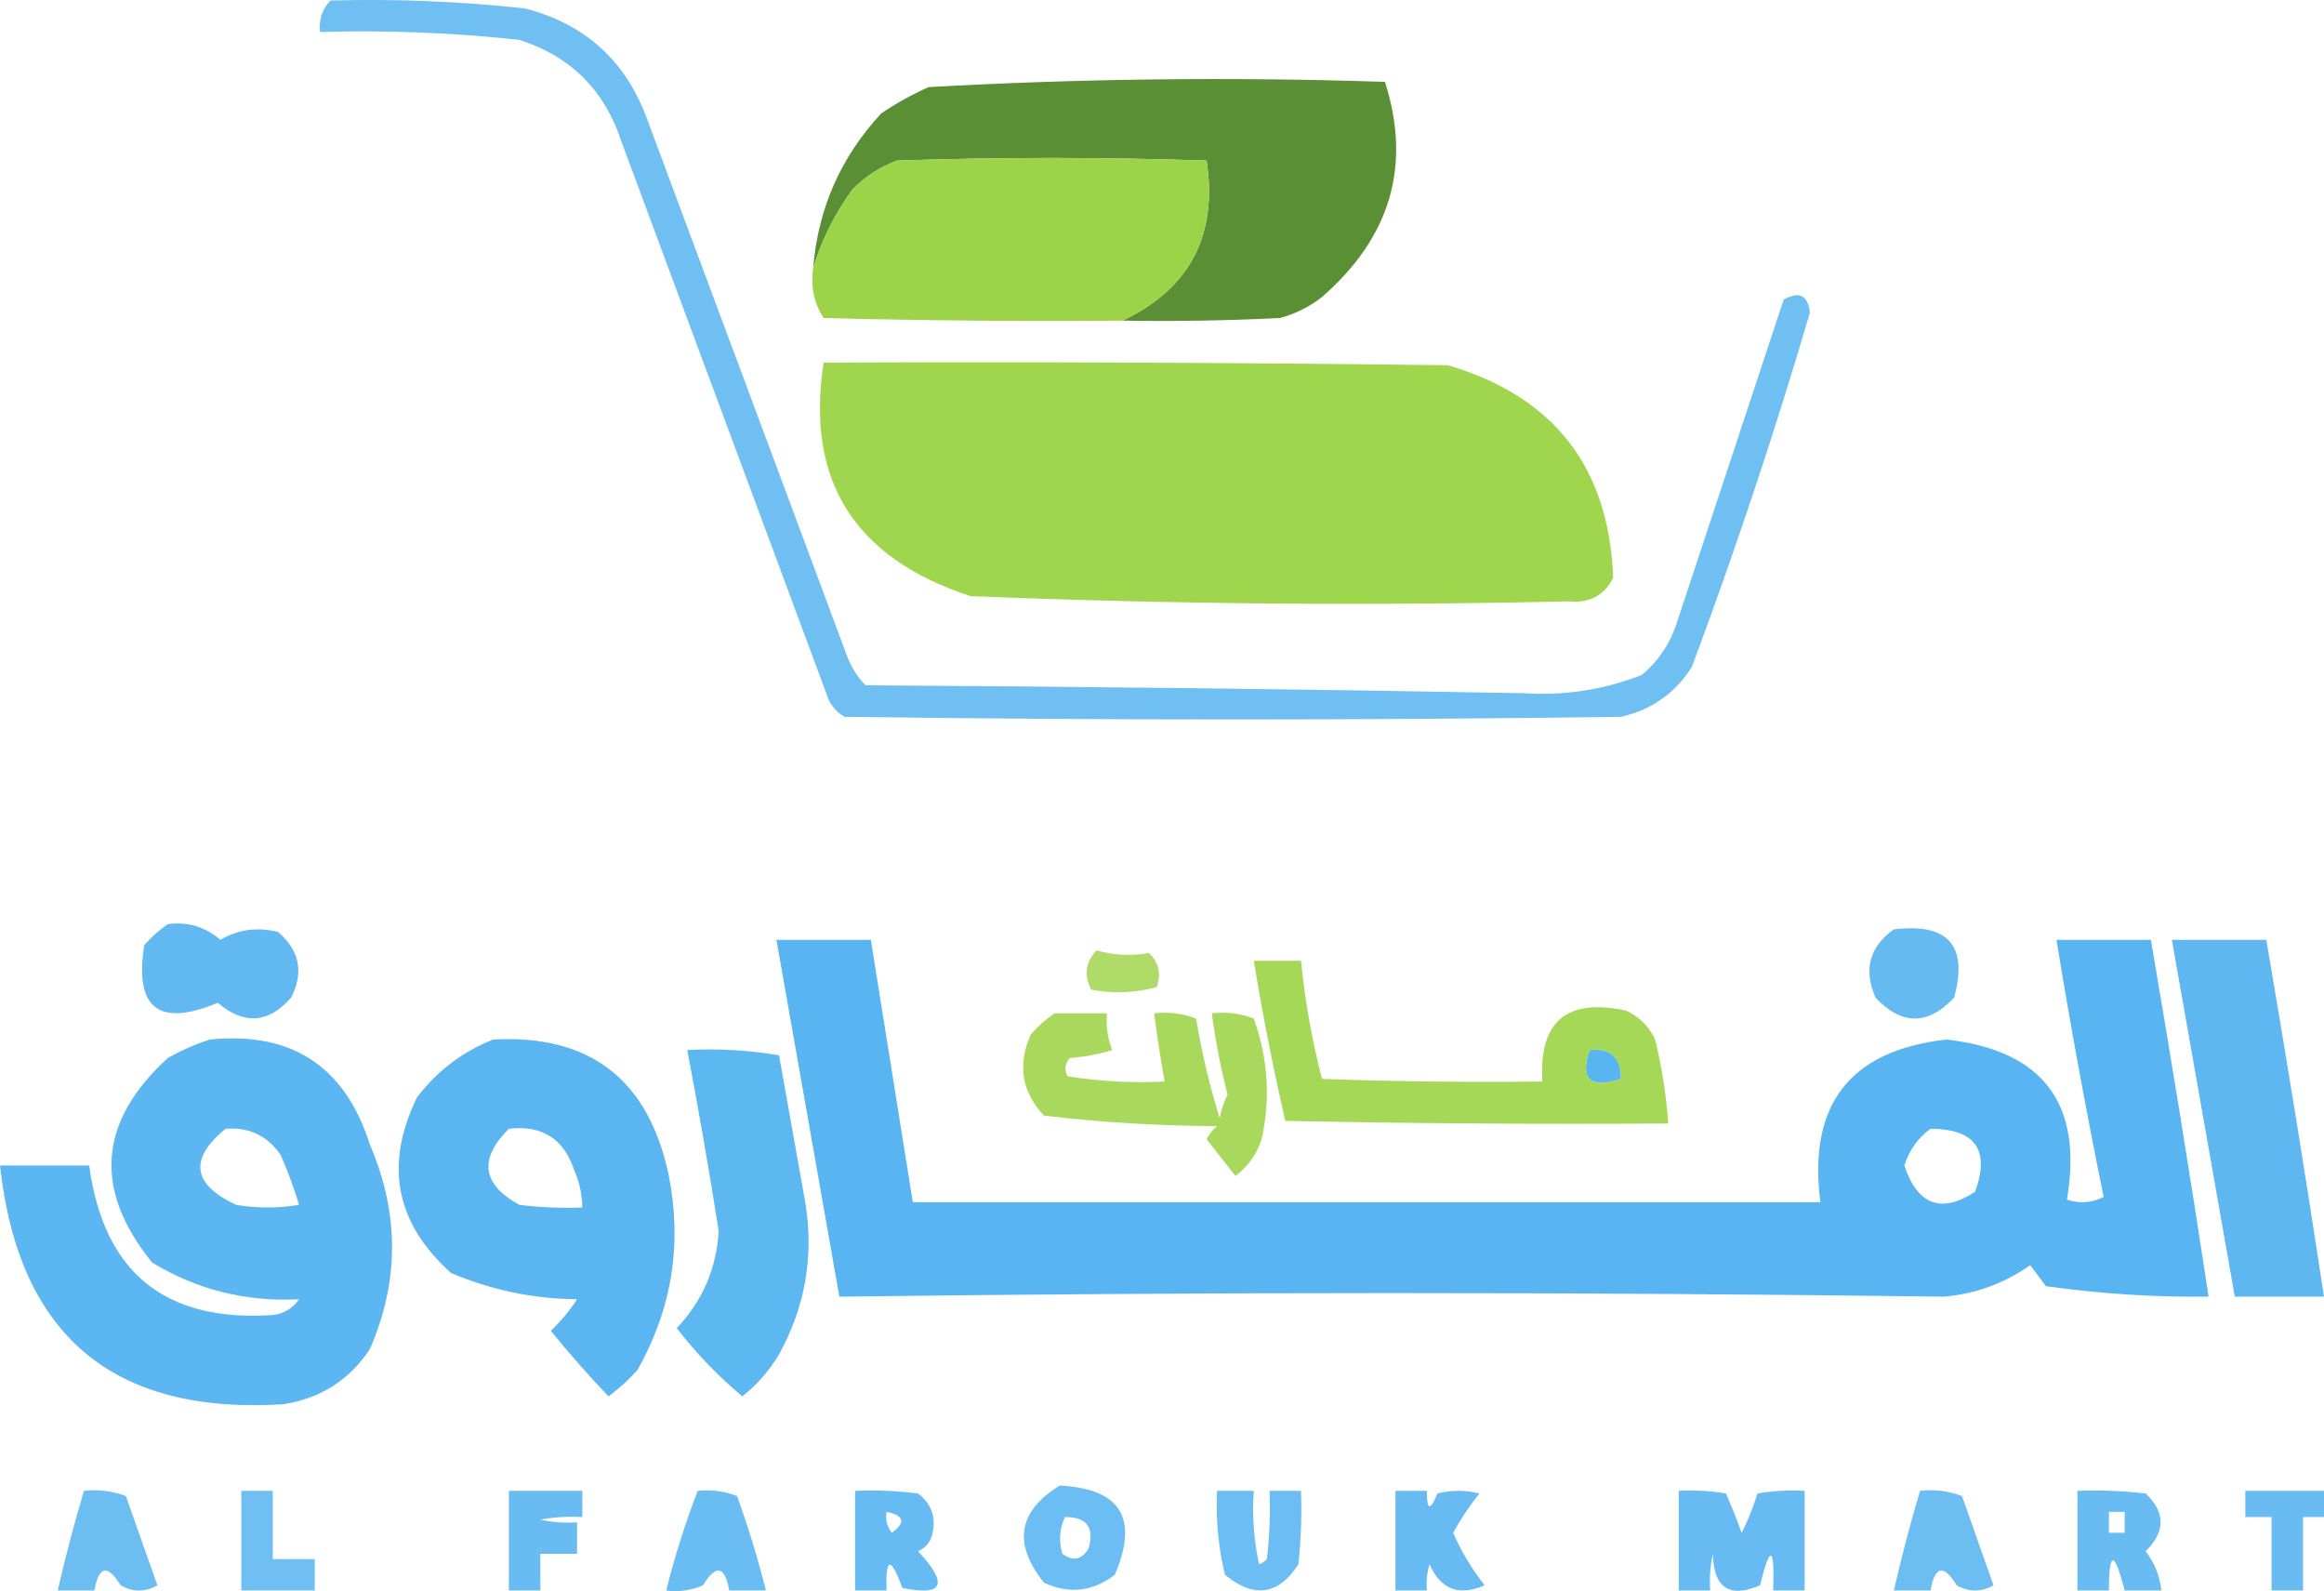 <svg xmlns="http://www.w3.org/2000/svg" xmlns:xlink="http://www.w3.org/1999/xlink" version="1.1" style="shape-rendering:geometricPrecision; text-rendering:geometricPrecision; image-rendering:optimizeQuality; fill-rule:evenodd; clip-rule:evenodd" viewBox="318.5 388.4 443 303.22">
<g><path style="opacity:0.818" fill="#50b1f0" d="M 381.5,388.5 C 393.876,388.157 406.209,388.657 418.5,390C 430.132,392.964 437.966,400.131 442,411.5C 454.667,445.5 467.333,479.5 480,513.5C 480.792,515.587 481.959,517.421 483.5,519C 525.338,519.234 567.172,519.734 609,520.5C 616.787,521.005 624.287,519.838 631.5,517C 634.531,514.441 636.698,511.274 638,507.5C 644.834,486.828 651.668,466.161 658.5,445.5C 661.474,443.822 663.141,444.655 663.5,448C 656.799,470.771 649.299,493.271 641,515.5C 637.822,520.509 633.322,523.676 627.5,525C 578.167,525.667 528.833,525.667 479.5,525C 477.741,523.992 476.574,522.492 476,520.5C 463,485.5 450,450.5 437,415.5C 433.807,405.641 427.307,399.141 417.5,396C 404.88,394.626 392.213,394.126 379.5,394.5C 379.259,392.114 379.925,390.114 381.5,388.5 Z"/></g>
<g><path style="opacity:0.948" fill="#52892c" d="M 532.5,449.5 C 545.311,443.382 550.644,433.215 548.5,419C 528.833,418.333 509.167,418.333 489.5,419C 486.241,420.211 483.408,422.044 481,424.5C 477.63,429.14 475.13,434.14 473.5,439.5C 474.433,428.137 478.766,418.304 486.5,410C 489.339,408.08 492.339,406.413 495.5,405C 524.46,403.374 553.46,403.041 582.5,404C 587.589,419.931 583.589,433.598 570.5,445C 568.112,446.861 565.446,448.194 562.5,449C 552.506,449.5 542.506,449.666 532.5,449.5 Z"/></g>
<g><path style="opacity:1" fill="#9dd349" d="M 532.5,449.5 C 513.497,449.667 494.497,449.5 475.5,449C 473.66,446.174 472.994,443.007 473.5,439.5C 475.13,434.14 477.63,429.14 481,424.5C 483.408,422.044 486.241,420.211 489.5,419C 509.167,418.333 528.833,418.333 548.5,419C 550.644,433.215 545.311,443.382 532.5,449.5 Z"/></g>
<g><path style="opacity:0.973" fill="#9ed549" d="M 475.5,457.5 C 515.168,457.333 554.835,457.5 594.5,458C 614.725,463.955 625.225,477.455 626,498.5C 624.29,501.896 621.457,503.396 617.5,503C 579.486,503.875 541.486,503.542 503.5,502C 481.357,494.779 472.024,479.946 475.5,457.5 Z"/></g>
<g><path style="opacity:0.893" fill="#50b1f0" d="M 350.5,564.5 C 354.306,564.02 357.639,565.02 360.5,567.5C 363.889,565.51 367.556,565.01 371.5,566C 375.613,569.509 376.446,573.676 374,578.5C 369.697,583.424 365.03,583.758 360,579.5C 348.744,584.206 344.077,580.539 346,568.5C 347.397,566.93 348.897,565.596 350.5,564.5 Z"/></g>
<g><path style="opacity:0.872" fill="#50b1f0" d="M 679.5,565.5 C 689.856,564.25 693.69,568.584 691,578.5C 686,583.833 681,583.833 676,578.5C 673.676,573.167 674.843,568.833 679.5,565.5 Z"/></g>
<g><path style="opacity:0.943" fill="#50b1f0" d="M 466.5,567.5 C 472.5,567.5 478.5,567.5 484.5,567.5C 487.167,584.169 489.834,600.836 492.5,617.5C 550.167,617.5 607.833,617.5 665.5,617.5C 663.102,598.916 671.102,588.583 689.5,586.5C 707.94,588.548 715.607,598.715 712.5,617C 714.902,617.814 717.235,617.647 719.5,616.5C 716.177,600.227 713.177,583.894 710.5,567.5C 716.5,567.5 722.5,567.5 728.5,567.5C 732.384,590.135 736.05,612.802 739.5,635.5C 729.115,635.615 718.782,634.948 708.5,633.5C 707.5,632.167 706.5,630.833 705.5,629.5C 700.525,632.991 695.025,634.991 689,635.5C 619.19,634.585 549.024,634.585 478.5,635.5C 474.5,612.833 470.5,590.167 466.5,567.5 Z M 621.5,588.5 C 625.529,588.057 627.529,589.891 627.5,594C 621.611,595.916 619.611,594.082 621.5,588.5 Z M 686.5,603.5 C 695.052,603.543 697.885,607.543 695,615.5C 688.539,619.732 684.039,618.065 681.5,610.5C 682.466,607.531 684.133,605.198 686.5,603.5 Z"/></g>
<g><path style="opacity:0.915" fill="#50b1f0" d="M 732.5,567.5 C 738.5,567.5 744.5,567.5 750.5,567.5C 754.384,590.135 758.05,612.802 761.5,635.5C 755.833,635.5 750.167,635.5 744.5,635.5C 740.5,612.833 736.5,590.167 732.5,567.5 Z"/></g>
<g><path style="opacity:0.823" fill="#9ed549" d="M 527.5,569.5 C 530.81,570.446 534.144,570.613 537.5,570C 539.396,571.808 539.896,573.975 539,576.5C 534.921,577.629 530.755,577.796 526.5,577C 525.083,574.257 525.416,571.757 527.5,569.5 Z"/></g>
<g><path style="opacity:0.916" fill="#9ed549" d="M 557.5,571.5 C 560.5,571.5 563.5,571.5 566.5,571.5C 567.26,579.132 568.594,586.632 570.5,594C 584.496,594.5 598.496,594.667 612.5,594.5C 611.822,583.017 617.155,578.517 628.5,581C 631,582.167 632.833,584 634,586.5C 635.288,591.773 636.122,597.106 636.5,602.5C 612.164,602.667 587.831,602.5 563.5,602C 561.183,591.915 559.183,581.749 557.5,571.5 Z M 621.5,588.5 C 619.611,594.082 621.611,595.916 627.5,594C 627.529,589.891 625.529,588.057 621.5,588.5 Z"/></g>
<g><path style="opacity:0.893" fill="#9ed549" d="M 519.5,581.5 C 522.833,581.5 526.167,581.5 529.5,581.5C 529.292,583.92 529.626,586.253 530.5,588.5C 527.893,589.318 525.226,589.818 522.5,590C 521.483,591.049 521.316,592.216 522,593.5C 528.076,594.476 534.242,594.81 540.5,594.5C 539.725,590.186 539.059,585.853 538.5,581.5C 541.247,581.187 543.914,581.52 546.5,582.5C 547.578,588.992 549.078,595.326 551,601.5C 551.273,599.899 551.773,598.399 552.5,597C 551.185,591.923 550.185,586.756 549.5,581.5C 552.247,581.187 554.914,581.52 557.5,582.5C 560.21,590.065 560.71,597.732 559,605.5C 558.07,608.362 556.403,610.695 554,612.5C 552.167,610.167 550.333,607.833 548.5,605.5C 548.977,604.522 549.643,603.689 550.5,603C 539.403,602.956 528.403,602.289 517.5,601C 513.251,596.454 512.418,591.287 515,585.5C 516.397,583.93 517.897,582.596 519.5,581.5 Z"/></g>
<g><path style="opacity:0.933" fill="#50b1f0" d="M 358.5,586.5 C 374.096,584.935 384.263,591.602 389,606.5C 394.639,619.572 394.639,632.572 389,645.5C 385.084,651.403 379.584,654.903 372.5,656C 340.033,658.034 322.033,642.868 318.5,610.5C 324.167,610.5 329.833,610.5 335.5,610.5C 338.26,630.886 349.927,640.386 370.5,639C 372.618,638.74 374.284,637.74 375.5,636C 365.362,636.513 356.028,634.18 347.5,629C 336.241,615.122 337.241,602.122 350.5,590C 353.158,588.522 355.825,587.355 358.5,586.5 Z M 361.5,603.5 C 365.95,603.142 369.45,604.808 372,608.5C 373.372,611.618 374.538,614.784 375.5,618C 371.5,618.667 367.5,618.667 363.5,618C 355.139,614.086 354.472,609.252 361.5,603.5 Z"/></g>
<g><path style="opacity:0.934" fill="#50b1f0" d="M 412.5,586.5 C 431.009,585.491 442.175,594.158 446,612.5C 448.562,625.565 446.562,637.898 440,649.5C 438.316,651.351 436.483,653.018 434.5,654.5C 430.676,650.507 427.009,646.34 423.5,642C 425.405,640.185 427.072,638.185 428.5,636C 420.132,635.902 412.132,634.236 404.5,631C 393.887,621.52 391.72,610.353 398,597.5C 401.857,592.468 406.69,588.801 412.5,586.5 Z M 415.5,603.5 C 421.843,602.755 426.01,605.422 428,611.5C 428.977,613.74 429.477,616.073 429.5,618.5C 425.486,618.666 421.486,618.499 417.5,618C 410.379,614.102 409.712,609.269 415.5,603.5 Z"/></g>
<g><path style="opacity:0.919" fill="#50b1f0" d="M 449.5,588.5 C 455.425,588.192 461.259,588.525 467,589.5C 468.667,598.833 470.333,608.167 472,617.5C 473.673,627.75 472.006,637.417 467,646.5C 465.114,649.641 462.78,652.308 460,654.5C 455.395,650.654 451.228,646.321 447.5,641.5C 452.39,636.34 455.057,630.173 455.5,623C 453.69,611.453 451.69,599.953 449.5,588.5 Z"/></g>
<g><path style="opacity:0.843" fill="#50b1f0" d="M 520.5,671.5 C 532.121,672.068 535.621,677.735 531,688.5C 526.788,691.721 522.288,692.221 517.5,690C 511.544,682.572 512.544,676.406 520.5,671.5 Z M 521.5,677.5 C 525.648,677.453 527.148,679.453 526,683.5C 524.688,685.658 523.022,685.991 521,684.5C 520.297,682.071 520.463,679.738 521.5,677.5 Z"/></g>
<g><path style="opacity:0.842" fill="#50b1f0" d="M 334.5,672.5 C 337.247,672.187 339.914,672.52 342.5,673.5C 344.5,679.167 346.5,684.833 348.5,690.5C 346.167,691.833 343.833,691.833 341.5,690.5C 338.986,686.448 337.319,686.782 336.5,691.5C 334.167,691.5 331.833,691.5 329.5,691.5C 330.961,685.116 332.628,678.783 334.5,672.5 Z"/></g>
<g><path style="opacity:0.82" fill="#50b1f0" d="M 364.5,672.5 C 366.5,672.5 368.5,672.5 370.5,672.5C 370.5,676.833 370.5,681.167 370.5,685.5C 373.167,685.5 375.833,685.5 378.5,685.5C 378.5,687.5 378.5,689.5 378.5,691.5C 373.833,691.5 369.167,691.5 364.5,691.5C 364.5,685.167 364.5,678.833 364.5,672.5 Z"/></g>
<g><path style="opacity:0.863" fill="#50b1f0" d="M 415.5,672.5 C 420.167,672.5 424.833,672.5 429.5,672.5C 429.5,674.167 429.5,675.833 429.5,677.5C 426.813,677.336 424.146,677.503 421.5,678C 423.81,678.497 426.143,678.663 428.5,678.5C 428.5,680.5 428.5,682.5 428.5,684.5C 426.167,684.5 423.833,684.5 421.5,684.5C 421.5,686.833 421.5,689.167 421.5,691.5C 419.5,691.5 417.5,691.5 415.5,691.5C 415.5,685.167 415.5,678.833 415.5,672.5 Z"/></g>
<g><path style="opacity:0.845" fill="#50b1f0" d="M 451.5,672.5 C 454.119,672.232 456.619,672.565 459,673.5C 461.143,679.428 462.977,685.428 464.5,691.5C 462.167,691.5 459.833,691.5 457.5,691.5C 456.681,686.782 455.014,686.448 452.5,690.5C 450.257,691.474 447.924,691.808 445.5,691.5C 447.102,685.029 449.102,678.696 451.5,672.5 Z"/></g>
<g><path style="opacity:0.873" fill="#50b1f0" d="M 481.5,672.5 C 485.514,672.334 489.514,672.501 493.5,673C 496.287,675.167 497.12,678.001 496,681.5C 495.5,682.667 494.667,683.5 493.5,684C 499.36,690.31 498.36,692.643 490.5,691C 488.285,684.942 487.285,685.109 487.5,691.5C 485.5,691.5 483.5,691.5 481.5,691.5C 481.5,685.167 481.5,678.833 481.5,672.5 Z M 487.5,676.5 C 490.861,677.203 491.194,678.537 488.5,680.5C 487.571,679.311 487.238,677.978 487.5,676.5 Z"/></g>
<g><path style="opacity:0.843" fill="#50b1f0" d="M 550.5,672.5 C 552.833,672.5 555.167,672.5 557.5,672.5C 557.173,677.214 557.507,681.88 558.5,686.5C 559.086,686.291 559.586,685.957 560,685.5C 560.499,681.179 560.666,676.846 560.5,672.5C 562.5,672.5 564.5,672.5 566.5,672.5C 566.666,677.179 566.499,681.845 566,686.5C 562.196,692.377 557.529,693.044 552,688.5C 550.729,683.246 550.229,677.913 550.5,672.5 Z"/></g>
<g><path style="opacity:0.864" fill="#50b1f0" d="M 584.5,672.5 C 586.5,672.5 588.5,672.5 590.5,672.5C 590.459,676.243 591.126,676.41 592.5,673C 595.167,672.333 597.833,672.333 600.5,673C 598.602,675.388 596.935,677.888 595.5,680.5C 597.065,684.072 599.065,687.405 601.5,690.5C 596.623,692.644 593.123,691.311 591,686.5C 590.506,688.134 590.34,689.801 590.5,691.5C 588.5,691.5 586.5,691.5 584.5,691.5C 584.5,685.167 584.5,678.833 584.5,672.5 Z"/></g>
<g><path style="opacity:0.864" fill="#50b1f0" d="M 638.5,672.5 C 641.518,672.335 644.518,672.502 647.5,673C 648.574,675.456 649.574,677.956 650.5,680.5C 651.729,678.077 652.729,675.577 653.5,673C 656.482,672.502 659.482,672.335 662.5,672.5C 662.5,678.833 662.5,685.167 662.5,691.5C 660.5,691.5 658.5,691.5 656.5,691.5C 656.778,682.981 655.944,682.648 654,690.5C 648.162,693.015 645.162,691.015 645,684.5C 644.503,686.81 644.337,689.143 644.5,691.5C 642.5,691.5 640.5,691.5 638.5,691.5C 638.5,685.167 638.5,678.833 638.5,672.5 Z"/></g>
<g><path style="opacity:0.842" fill="#50b1f0" d="M 684.5,672.5 C 687.247,672.187 689.914,672.52 692.5,673.5C 694.5,679.167 696.5,684.833 698.5,690.5C 696.167,691.833 693.833,691.833 691.5,690.5C 688.986,686.448 687.319,686.782 686.5,691.5C 684.167,691.5 681.833,691.5 679.5,691.5C 680.961,685.116 682.628,678.783 684.5,672.5 Z"/></g>
<g><path style="opacity:0.856" fill="#50b1f0" d="M 714.5,672.5 C 718.846,672.334 723.179,672.501 727.5,673C 731.305,676.618 731.305,680.284 727.5,684C 729.202,686.235 730.202,688.735 730.5,691.5C 728.167,691.5 725.833,691.5 723.5,691.5C 721.523,683.823 720.523,683.823 720.5,691.5C 718.5,691.5 716.5,691.5 714.5,691.5C 714.5,685.167 714.5,678.833 714.5,672.5 Z M 720.5,676.5 C 721.5,676.5 722.5,676.5 723.5,676.5C 723.5,677.833 723.5,679.167 723.5,680.5C 722.5,680.5 721.5,680.5 720.5,680.5C 720.5,679.167 720.5,677.833 720.5,676.5 Z"/></g>
<g><path style="opacity:0.859" fill="#50b1f0" d="M 746.5,672.5 C 751.5,672.5 756.5,672.5 761.5,672.5C 761.5,674.167 761.5,675.833 761.5,677.5C 760.167,677.5 758.833,677.5 757.5,677.5C 757.5,682.167 757.5,686.833 757.5,691.5C 755.5,691.5 753.5,691.5 751.5,691.5C 751.5,686.833 751.5,682.167 751.5,677.5C 749.833,677.5 748.167,677.5 746.5,677.5C 746.5,675.833 746.5,674.167 746.5,672.5 Z"/></g>
</svg>